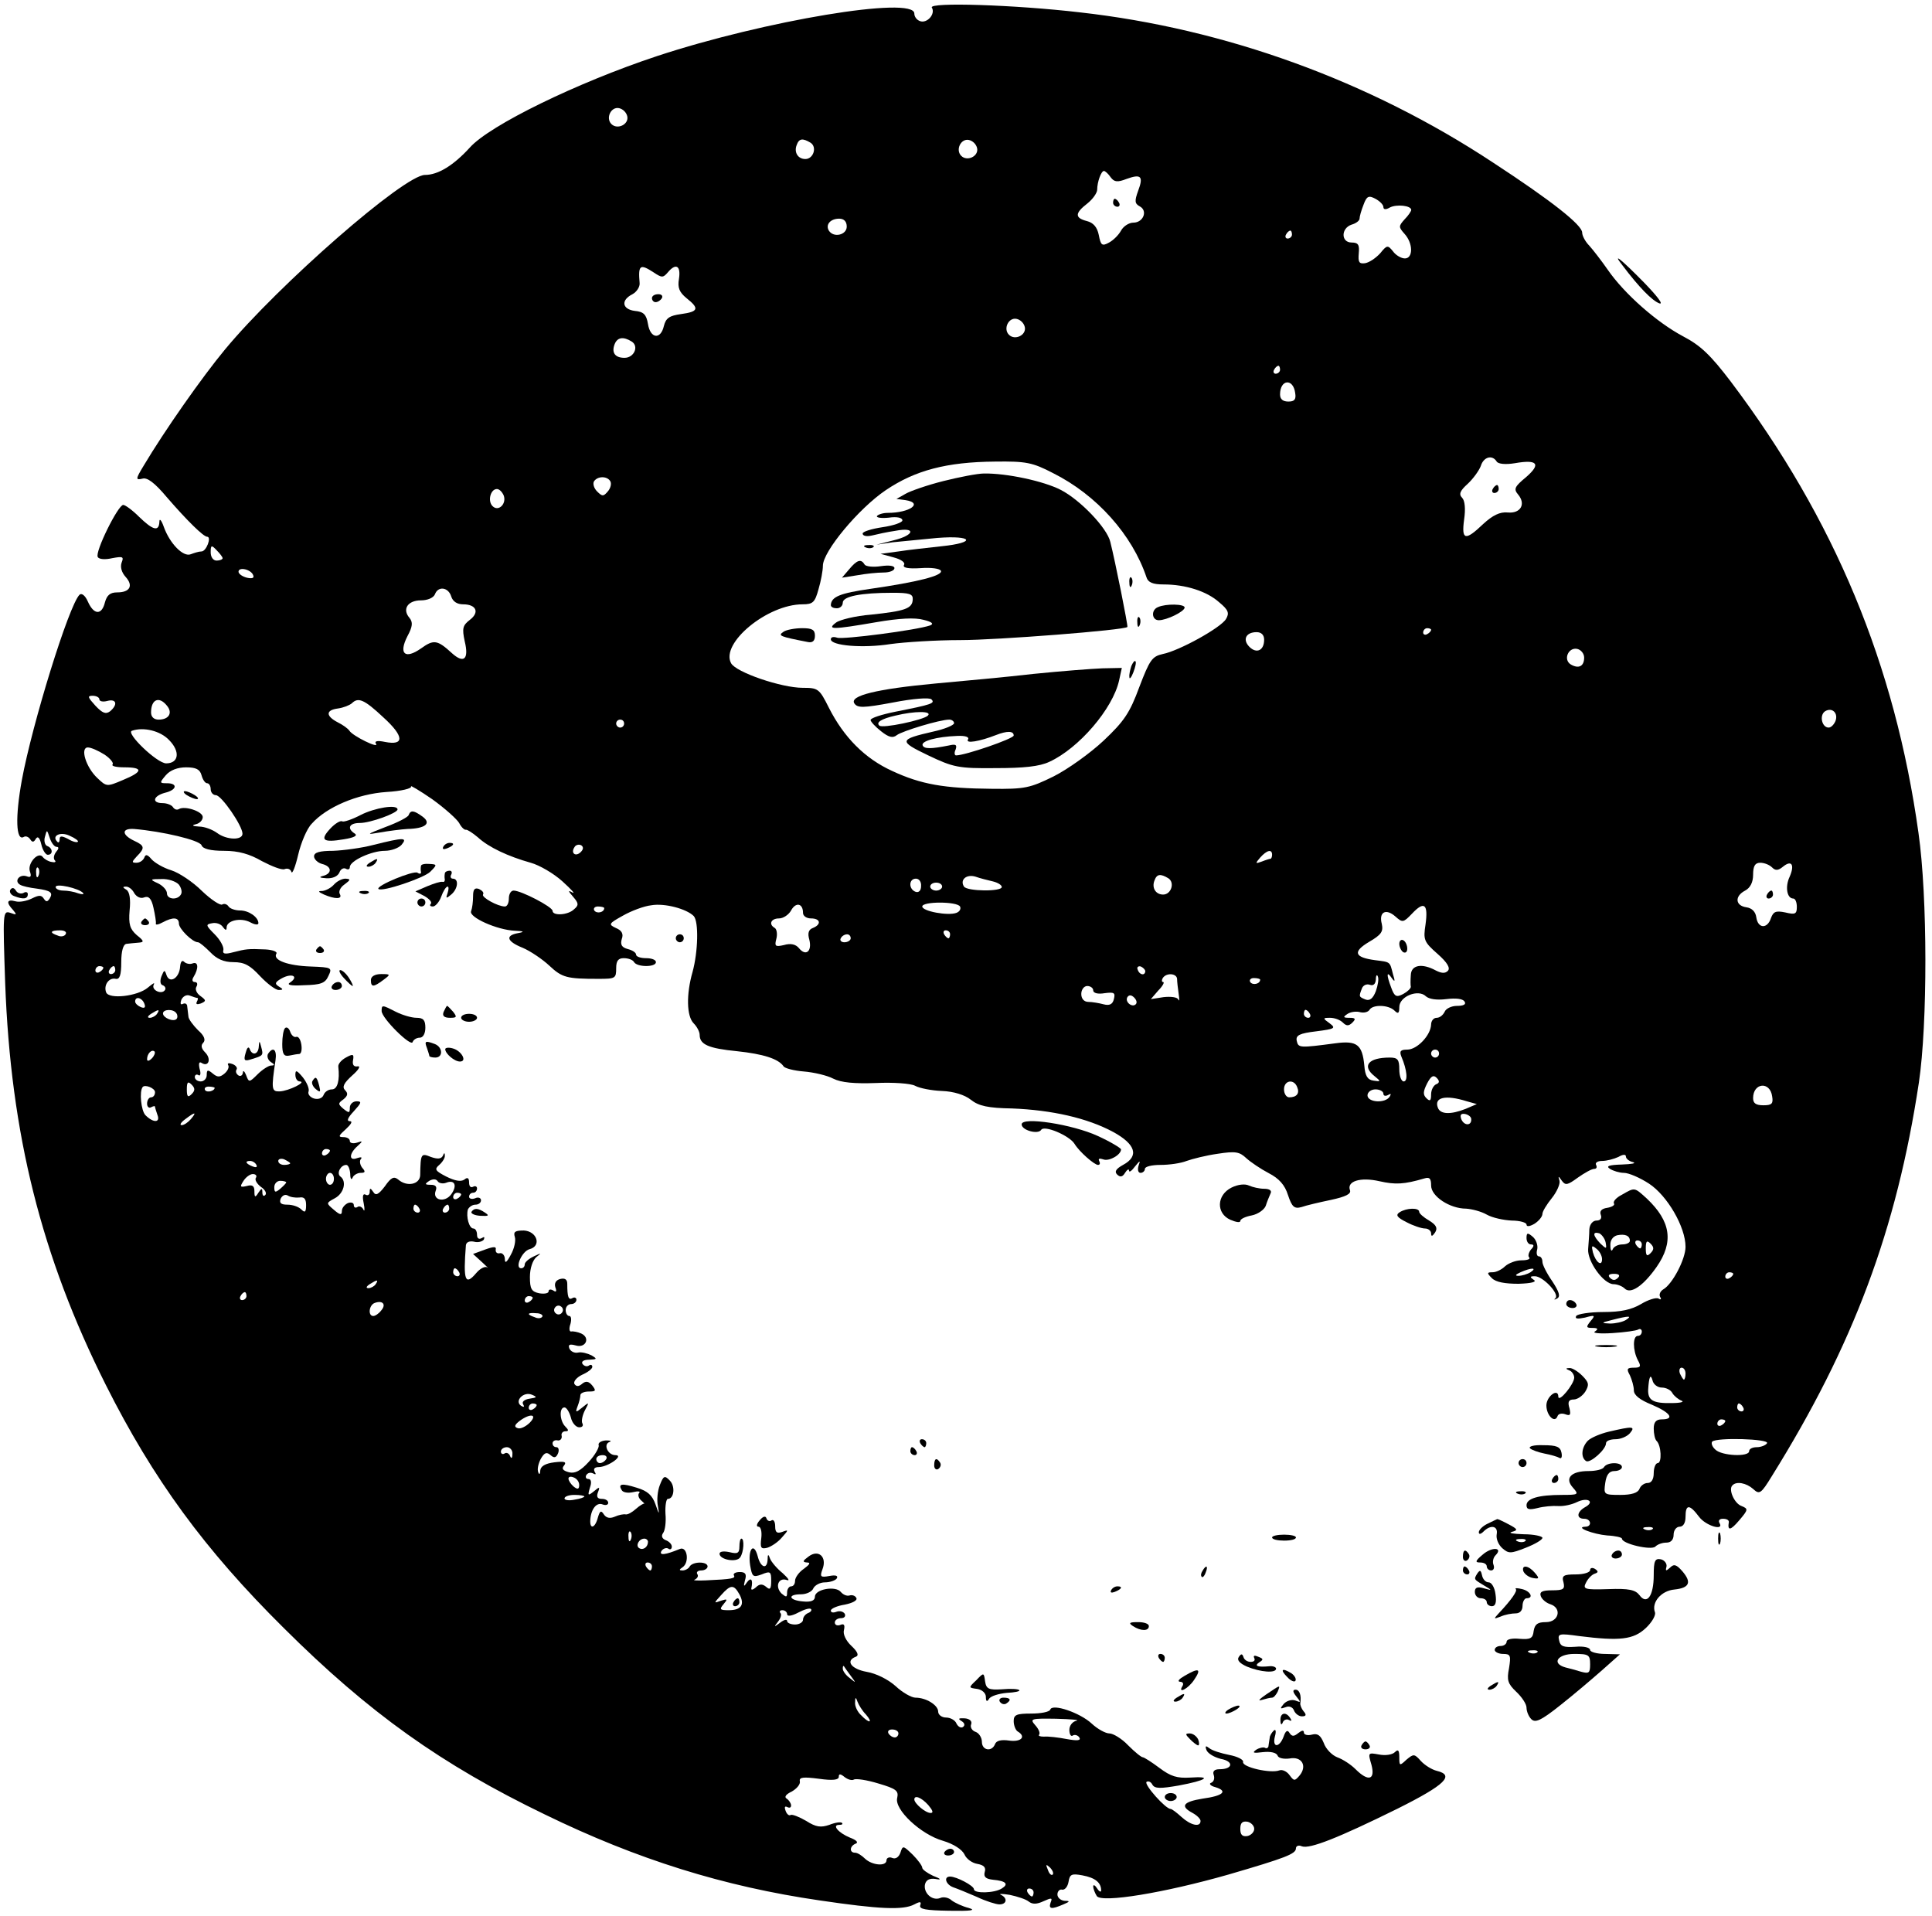 <?xml version="1.0" standalone="no"?>
<!DOCTYPE svg PUBLIC "-//W3C//DTD SVG 20010904//EN"
 "http://www.w3.org/TR/2001/REC-SVG-20010904/DTD/svg10.dtd">
<svg version="1.0" xmlns="http://www.w3.org/2000/svg"
 width="486pt" height="482pt" viewBox="0 0 486 482"
 preserveAspectRatio="xMidYMid meet">

<g transform="translate(0,482) scale(0.1,-0.1)"
fill="#000000" stroke="none">
<path d="M2344 4801 c10 -16 -12 -41 -30 -34 -8 3 -14 11 -14 19 0 45 -377
-18 -647 -107 -202 -67 -421 -174 -471 -230 -41 -45 -80 -69 -113 -69 -52 0
-367 -275 -503 -439 -58 -70 -152 -204 -205 -293 -20 -33 -20 -36 -3 -32 12 4
31 -10 62 -47 51 -59 92 -99 101 -99 12 0 -2 -37 -14 -37 -7 0 -19 -4 -27 -7
-19 -8 -53 27 -68 69 -6 17 -11 22 -11 13 -1 -26 -16 -22 -51 12 -17 17 -35
30 -40 30 -13 0 -72 -119 -64 -131 3 -6 19 -7 36 -3 27 5 30 4 24 -11 -4 -11
0 -25 10 -36 20 -22 11 -39 -21 -39 -18 0 -26 -7 -31 -25 -8 -33 -28 -32 -43
2 -7 16 -16 22 -21 17 -27 -27 -119 -325 -145 -466 -17 -93 -15 -155 5 -143 5
3 12 0 16 -6 5 -8 9 -8 14 1 5 8 10 3 14 -14 3 -14 11 -26 16 -26 14 0 13 17
-1 22 -6 2 -9 13 -6 23 5 19 5 19 12 -2 4 -13 12 -23 17 -23 7 0 6 -5 -1 -13
-6 -8 -7 -17 -3 -21 4 -4 0 -6 -8 -4 -8 1 -18 7 -22 12 -11 16 -39 -15 -33
-35 5 -14 2 -17 -8 -13 -18 6 -32 -12 -17 -21 6 -4 25 -8 42 -10 36 -5 42 -10
33 -25 -6 -9 -9 -9 -15 0 -6 9 -12 9 -30 0 -12 -6 -31 -10 -41 -7 -22 6 -24
-3 -6 -22 10 -12 9 -13 -7 -7 -19 6 -19 1 -13 -176 14 -381 91 -688 253 -1011
119 -237 249 -415 448 -612 214 -213 396 -343 657 -469 232 -113 450 -181 691
-216 149 -22 210 -25 238 -10 15 8 18 7 15 -2 -4 -10 14 -13 72 -14 55 -1 70
1 50 7 -16 4 -35 13 -43 19 -7 7 -21 10 -29 6 -21 -8 -43 14 -38 35 3 11 12
15 26 13 16 -3 15 0 -6 8 -15 7 -27 16 -27 20 0 5 -11 20 -24 33 -24 23 -25
24 -31 5 -4 -11 -12 -17 -21 -13 -7 3 -14 0 -14 -6 0 -16 -36 -13 -54 4 -8 8
-19 15 -25 15 -15 0 -14 17 2 23 7 3 1 9 -15 15 -29 12 -46 32 -27 32 7 0 10
2 7 5 -3 3 -17 1 -32 -5 -21 -7 -33 -6 -58 10 -17 10 -35 17 -39 15 -4 -3 -10
2 -13 11 -3 8 -2 12 4 9 6 -3 10 -2 10 4 0 5 -5 13 -11 17 -7 4 -2 11 13 18
12 7 22 18 20 26 -2 10 9 11 48 6 35 -5 50 -3 50 5 0 8 4 8 15 -1 8 -6 18 -9
23 -6 5 3 33 -1 62 -10 44 -13 51 -18 47 -36 -8 -29 59 -92 115 -108 27 -8 48
-22 54 -34 5 -12 20 -22 32 -24 17 -3 23 -9 19 -21 -3 -12 3 -17 21 -19 33 -3
40 -11 22 -22 -19 -12 -70 -13 -70 -2 0 9 -44 32 -60 32 -17 0 -11 -20 8 -27
9 -3 36 -14 59 -24 23 -11 49 -19 57 -19 19 0 21 16 4 24 -7 3 3 3 22 0 19 -4
41 -11 48 -17 9 -7 20 -7 37 1 20 9 23 9 18 -3 -6 -17 2 -18 32 -5 17 7 17 9
3 9 -10 1 -18 8 -18 16 0 8 6 14 12 12 7 -1 14 8 16 20 3 19 8 21 35 16 32 -6
47 -18 47 -38 0 -5 -5 -3 -10 5 -5 8 -10 11 -10 5 0 -5 4 -16 9 -24 12 -18
170 8 331 54 144 42 170 52 170 66 0 6 7 9 15 5 20 -7 91 21 241 95 120 60
144 84 98 95 -12 3 -30 14 -40 25 -16 18 -18 18 -36 3 -17 -16 -18 -16 -18 6
0 18 -3 21 -11 13 -7 -7 -25 -9 -40 -6 -28 5 -28 5 -19 -26 10 -38 -8 -43 -40
-11 -12 12 -32 25 -46 30 -13 5 -29 21 -34 36 -8 19 -15 25 -30 21 -11 -3 -20
0 -20 5 0 7 -5 6 -14 -1 -11 -9 -16 -9 -22 0 -5 9 -10 6 -15 -9 -11 -29 -29
-28 -22 0 4 14 2 20 -3 15 -5 -5 -10 -13 -10 -18 -1 -5 -2 -14 -3 -20 0 -5 -5
-8 -9 -5 -4 2 -14 0 -22 -5 -11 -8 -7 -9 17 -6 19 2 34 -1 37 -9 2 -6 15 -9
30 -7 31 6 45 -19 25 -43 -12 -14 -14 -14 -25 1 -7 10 -19 15 -26 12 -22 -8
-93 8 -91 21 2 6 -14 14 -35 18 -20 4 -43 11 -50 17 -9 7 -11 6 -7 -5 4 -9 20
-18 36 -22 33 -6 31 -26 -3 -26 -13 0 -18 -5 -15 -14 3 -8 1 -17 -6 -20 -7 -2
-2 -8 10 -11 33 -10 20 -22 -32 -29 -49 -8 -57 -19 -25 -36 11 -6 20 -15 20
-20 0 -17 -25 -11 -48 10 -12 11 -24 20 -27 20 -13 0 -67 61 -61 68 4 3 11 1
15 -7 6 -10 20 -10 66 -2 70 13 86 24 29 20 -33 -2 -49 3 -77 24 -20 15 -39
27 -42 27 -4 0 -20 13 -37 30 -16 17 -38 30 -47 30 -10 0 -30 11 -45 25 -29
27 -99 51 -104 35 -2 -6 -24 -10 -48 -10 -37 0 -44 -3 -44 -19 0 -11 5 -23 10
-26 22 -13 9 -27 -21 -23 -20 3 -33 0 -36 -9 -8 -20 -33 -16 -33 6 0 10 -7 22
-16 25 -9 3 -14 12 -11 19 3 8 -4 14 -16 15 -16 1 -18 -1 -8 -7 8 -5 9 -11 3
-15 -5 -3 -12 1 -16 9 -3 8 -15 15 -26 15 -11 0 -20 7 -20 15 0 16 -30 35 -57
35 -10 0 -33 13 -50 29 -19 17 -49 32 -73 36 -39 7 -54 28 -27 38 8 3 5 12
-11 27 -14 13 -22 30 -19 40 3 13 0 17 -9 13 -8 -3 -14 0 -14 6 0 6 7 11 16
11 8 0 12 5 9 11 -4 6 -13 8 -21 5 -8 -3 -14 -2 -14 3 0 5 16 12 35 15 20 4
33 11 29 17 -3 6 -11 8 -17 6 -7 -2 -16 2 -22 9 -13 16 -65 7 -65 -12 0 -10
-10 -14 -30 -12 -36 3 -40 18 -5 18 14 0 28 7 31 15 4 8 17 15 29 15 13 0 27
5 30 10 4 7 -3 9 -19 6 -22 -4 -24 -2 -17 17 12 31 -10 51 -35 32 -15 -11 -16
-14 -4 -15 10 0 7 -5 -8 -16 -12 -8 -22 -22 -22 -30 0 -8 -4 -14 -10 -14 -5 0
-10 -7 -10 -15 0 -13 -2 -13 -14 -3 -17 17 -8 41 13 34 9 -3 4 4 -10 17 -15
12 -29 29 -32 37 -4 12 -6 11 -6 -2 -1 -27 -18 -21 -25 8 -10 37 -25 17 -19
-23 5 -29 7 -31 29 -23 22 9 24 7 24 -16 0 -21 -3 -24 -13 -15 -10 8 -17 7
-26 -2 -7 -6 -12 -7 -11 -2 5 22 -1 29 -11 15 -8 -12 -9 -11 -5 5 5 16 1 21
-13 21 -11 0 -17 -4 -15 -8 5 -8 -3 -10 -71 -13 -22 -1 -34 0 -27 2 6 3 10 9
6 14 -3 5 2 9 10 9 9 0 16 5 16 10 0 13 -37 13 -45 0 -3 -6 -12 -10 -18 -10
-9 0 -9 2 0 8 18 12 12 54 -7 46 -36 -15 -53 -17 -46 -5 4 6 12 9 17 6 5 -4 9
-1 9 5 0 6 -7 13 -15 16 -10 4 -12 11 -7 18 5 6 8 28 6 49 -1 20 2 37 6 37 16
0 19 32 5 46 -13 14 -16 12 -25 -11 -6 -15 -8 -38 -5 -53 4 -23 3 -22 -6 4 -8
23 -20 34 -47 42 -38 12 -48 10 -38 -6 3 -6 16 -8 29 -5 12 3 19 2 15 -2 -4
-4 -2 -13 5 -19 7 -6 10 -10 8 -8 -2 1 -12 -5 -21 -13 -10 -9 -21 -15 -26 -14
-5 1 -17 -1 -28 -6 -12 -5 -21 -3 -27 6 -7 11 -10 9 -15 -8 -7 -27 -21 -31
-19 -5 2 27 16 44 31 38 8 -3 14 -1 14 4 0 6 -7 10 -16 10 -11 0 -14 5 -10 16
6 15 4 15 -10 3 -15 -12 -16 -11 -10 9 5 14 3 22 -4 22 -6 0 -8 5 -5 10 4 6
11 7 17 4 7 -4 8 -2 4 4 -4 8 0 12 11 12 24 1 64 30 41 30 -19 0 -31 27 -15
33 7 3 2 4 -9 4 -12 -1 -20 -6 -18 -12 2 -5 -9 -25 -25 -42 -21 -23 -35 -30
-50 -26 -15 4 -19 9 -12 17 7 9 1 11 -24 8 -24 -3 -35 -10 -36 -21 0 -9 -3
-11 -5 -4 -3 7 0 21 6 33 9 16 15 19 25 10 9 -8 14 -7 19 5 3 8 1 15 -4 15 -6
0 -10 4 -10 10 0 5 6 9 13 7 6 -1 11 4 10 11 -2 6 2 12 9 12 9 0 9 3 0 12 -14
14 -16 48 -2 48 5 0 12 -11 16 -25 3 -14 13 -25 21 -25 8 0 11 4 8 10 -3 5 0
20 6 32 12 22 11 22 -6 8 -17 -14 -18 -13 -12 3 4 10 7 23 7 28 0 5 10 9 21 9
18 0 19 2 9 15 -9 11 -16 12 -25 5 -9 -8 -15 -8 -20 -1 -3 6 5 16 19 23 14 6
26 15 26 20 0 5 -4 7 -9 3 -5 -3 -12 -1 -16 5 -3 6 4 10 17 10 20 1 21 2 6 11
-10 5 -25 9 -34 7 -9 -2 -19 3 -22 11 -3 9 1 11 16 7 25 -8 38 19 14 30 -9 4
-21 6 -25 5 -5 -1 -6 8 -2 19 3 11 2 20 -3 20 -5 0 -9 7 -9 15 0 8 6 15 14 15
7 0 13 5 13 11 0 5 -5 7 -10 4 -10 -6 -13 3 -13 36 0 11 -6 15 -18 12 -11 -3
-15 -11 -12 -21 4 -10 2 -13 -5 -8 -7 4 -12 3 -12 -2 0 -5 -10 -7 -23 -5 -20
4 -24 11 -24 41 0 22 7 42 16 50 14 11 13 11 -6 2 -13 -6 -23 -15 -23 -20 0
-6 -4 -10 -9 -10 -17 0 2 43 21 48 31 8 19 45 -14 47 -22 0 -27 -3 -23 -16 3
-9 -1 -29 -10 -45 -10 -19 -15 -23 -15 -11 0 9 -6 16 -12 15 -7 -2 -12 2 -11
9 2 8 -5 8 -27 0 l-30 -11 23 -21 c12 -11 18 -17 13 -13 -5 4 -18 -2 -28 -14
-28 -33 -33 -19 -26 70 1 8 9 11 20 9 10 -3 21 0 25 5 3 7 1 8 -5 4 -7 -4 -12
-1 -12 8 0 9 -4 16 -9 16 -11 0 -19 30 -14 48 3 6 11 12 19 12 8 0 14 5 14 11
0 6 -7 9 -15 5 -8 -3 -15 -1 -15 4 0 6 5 10 10 10 6 0 10 5 10 11 0 5 -5 7
-10 4 -6 -3 -10 1 -10 11 0 11 -4 14 -12 7 -9 -6 -24 -3 -46 8 -27 14 -30 18
-17 29 8 7 15 18 14 24 0 7 -2 7 -5 -1 -4 -8 -13 -9 -30 -3 -25 10 -26 9 -27
-46 -1 -23 -33 -30 -55 -11 -11 9 -18 6 -34 -17 -16 -21 -23 -24 -29 -14 -7
10 -9 11 -9 0 0 -7 -5 -10 -10 -7 -7 4 -9 -3 -5 -22 3 -15 2 -22 -1 -15 -3 6
-10 10 -15 6 -5 -3 -9 -1 -9 5 0 6 -7 8 -15 5 -8 -4 -15 -12 -15 -20 0 -11 -5
-10 -20 3 -20 17 -20 17 2 29 23 12 31 43 14 55 -10 8 1 29 15 29 5 0 9 -10
10 -22 0 -13 3 -17 6 -10 2 6 12 12 20 12 12 0 13 3 4 13 -6 8 -7 18 -3 22 4
5 -1 5 -10 2 -21 -8 -20 12 2 31 13 12 13 13 -2 8 -10 -3 -18 -1 -18 4 0 6 -7
10 -17 10 -13 0 -11 4 7 20 13 12 18 20 10 20 -9 0 -5 9 10 25 19 21 21 25 7
25 -9 0 -17 -7 -17 -16 0 -14 -2 -14 -16 -3 -14 12 -14 14 0 24 11 9 12 15 4
23 -8 8 -3 18 18 37 16 14 22 24 14 23 -10 -2 -14 4 -12 15 3 16 0 17 -18 7
-11 -6 -20 -16 -19 -23 4 -34 -2 -57 -16 -57 -9 0 -18 -6 -21 -14 -3 -8 -13
-12 -24 -9 -10 3 -16 11 -14 17 3 7 -4 23 -14 36 -15 18 -19 20 -19 7 0 -10 5
-17 11 -17 19 -1 -28 -24 -50 -25 -21 -1 -22 5 -11 78 4 27 -6 36 -19 16 -3
-6 0 -15 7 -20 10 -6 11 -9 1 -9 -6 0 -22 -10 -34 -22 -21 -21 -22 -21 -29 -2
-4 10 -8 13 -8 6 -1 -7 -6 -10 -11 -7 -6 4 -8 10 -5 15 3 4 -2 11 -11 14 -8 3
-13 2 -10 -3 3 -5 -1 -14 -9 -21 -12 -10 -18 -10 -30 0 -12 10 -15 10 -15 -4
0 -9 -7 -16 -15 -16 -8 0 -15 5 -15 11 0 5 4 8 9 5 5 -4 7 4 3 16 -3 14 -1 19
6 14 17 -10 24 11 8 27 -10 10 -11 18 -5 24 7 7 3 18 -13 32 -12 12 -24 28
-24 34 -1 7 -2 18 -3 25 0 7 -5 10 -11 7 -6 -3 -7 1 -4 10 4 9 13 14 21 11 8
-3 17 -6 19 -6 3 0 2 -4 -1 -10 -3 -6 1 -7 10 -4 14 6 14 8 -1 19 -9 6 -14 17
-10 23 4 7 2 12 -4 12 -6 0 -8 5 -3 13 13 21 12 39 -2 34 -7 -3 -17 -1 -22 4
-5 5 -9 0 -10 -13 -2 -28 -26 -43 -34 -21 -5 15 -6 14 -13 -3 -4 -11 -3 -20 3
-22 6 -2 9 -8 6 -12 -8 -13 -36 0 -28 14 3 6 -3 2 -15 -8 -26 -22 -98 -30
-105 -12 -7 18 7 38 24 34 10 -2 14 9 14 42 0 28 5 45 13 46 6 1 20 2 30 3 15
1 15 4 -4 19 -17 15 -21 27 -18 62 3 28 0 47 -8 52 -10 6 -10 8 -1 8 7 0 16
-7 21 -17 6 -9 16 -14 25 -10 11 4 18 -3 23 -26 4 -18 7 -36 6 -40 -1 -4 6 -3
17 3 26 14 41 13 41 -3 0 -13 34 -47 48 -47 4 0 18 -12 31 -25 16 -17 34 -25
58 -25 28 0 42 -8 67 -35 18 -19 39 -35 47 -35 12 0 12 2 0 9 -11 7 -9 11 9
21 25 13 42 4 20 -11 -10 -6 0 -9 35 -7 42 1 53 5 61 23 10 21 9 22 -44 24
-58 2 -96 16 -87 32 4 5 -9 10 -27 11 -45 2 -49 1 -81 -7 -22 -6 -28 -4 -25 6
1 8 -8 25 -22 39 -23 23 -23 25 -6 28 10 2 22 -2 27 -10 6 -8 9 -9 9 -1 0 18
36 26 60 13 11 -6 20 -7 20 -2 0 15 -24 32 -46 32 -13 0 -26 5 -29 10 -4 6
-11 8 -16 5 -5 -3 -28 12 -51 34 -23 23 -58 46 -77 52 -20 6 -42 19 -50 28
-10 12 -15 13 -18 4 -3 -7 -11 -13 -20 -13 -12 0 -12 2 1 16 21 21 20 27 -6
39 -32 15 -33 32 -1 30 71 -6 165 -28 170 -41 3 -9 22 -14 57 -14 36 0 64 -8
95 -26 25 -13 50 -23 57 -20 7 3 15 0 17 -7 2 -7 10 13 17 43 7 30 22 66 34
78 37 42 115 75 188 80 37 2 65 9 62 14 -3 4 21 -10 53 -32 32 -23 62 -50 68
-60 5 -10 13 -18 17 -17 3 1 17 -8 30 -19 27 -25 76 -48 133 -64 22 -6 58 -27
80 -47 22 -20 33 -32 25 -28 -12 7 -11 4 2 -11 14 -16 14 -21 2 -31 -15 -15
-54 -17 -54 -4 0 10 -79 51 -98 51 -7 0 -12 -9 -12 -20 0 -11 -4 -20 -10 -20
-18 0 -59 23 -55 30 3 5 -2 10 -10 14 -11 4 -15 -1 -15 -18 0 -14 -2 -30 -5
-38 -6 -15 65 -47 110 -49 24 -1 25 -3 8 -6 -33 -6 -28 -21 12 -37 19 -8 50
-29 67 -45 32 -30 44 -33 123 -33 43 0 45 1 45 27 0 18 5 25 19 25 11 0 23 -4
26 -10 8 -13 55 -13 55 0 0 6 -11 10 -25 10 -14 0 -25 4 -25 9 0 5 -9 11 -21
14 -15 4 -19 11 -15 25 5 13 0 22 -15 28 -19 9 -18 11 18 31 21 12 53 24 71
26 34 6 89 -9 107 -27 13 -14 11 -90 -3 -141 -16 -56 -15 -111 3 -129 8 -8 15
-21 15 -29 0 -24 22 -34 94 -41 66 -7 104 -19 117 -38 3 -5 26 -11 51 -13 25
-2 59 -10 74 -18 20 -10 53 -13 108 -11 43 2 87 -1 98 -7 11 -6 41 -12 67 -13
30 -1 58 -10 73 -22 20 -16 44 -21 104 -22 100 -4 189 -24 254 -59 57 -31 66
-61 25 -83 -18 -10 -22 -17 -15 -24 8 -8 14 -6 20 4 5 8 10 11 10 6 0 -6 7 -1
15 10 13 16 14 16 9 2 -3 -10 -1 -18 5 -18 6 0 11 5 11 10 0 6 18 10 39 10 22
0 51 4 66 10 14 5 49 14 78 18 45 7 55 5 72 -11 11 -10 36 -27 57 -38 25 -13
40 -29 48 -55 10 -30 16 -35 34 -30 11 4 45 12 74 18 37 8 51 15 48 24 -9 23
26 34 74 23 40 -9 62 -8 113 7 13 4 17 0 17 -18 0 -27 47 -58 88 -58 15 -1 38
-7 52 -15 14 -8 42 -14 63 -15 20 0 37 -5 37 -10 0 -6 8 -5 20 2 11 7 20 18
20 25 0 6 11 24 24 40 12 15 21 35 19 43 -4 13 -3 13 6 0 9 -12 14 -11 40 8
17 12 35 22 41 22 6 0 8 4 5 10 -3 5 3 10 15 10 12 0 30 5 41 10 12 7 19 7 19
1 0 -5 8 -12 18 -14 9 -3 -3 -5 -28 -6 -33 -1 -41 -4 -30 -11 8 -5 24 -10 35
-10 12 0 40 -12 63 -27 46 -30 92 -109 92 -159 0 -31 -33 -94 -56 -107 -8 -5
-11 -13 -8 -19 4 -6 2 -8 -4 -4 -6 3 -26 -3 -44 -14 -24 -14 -50 -20 -95 -20
-34 0 -65 -5 -68 -10 -4 -7 3 -8 22 -4 25 7 27 6 14 -9 -12 -15 -11 -17 5 -17
14 0 15 -3 6 -9 -7 -4 12 -6 44 -4 31 2 60 6 65 9 5 3 9 0 9 -5 0 -6 -4 -11
-10 -11 -13 0 -13 -36 0 -61 9 -16 7 -19 -10 -19 -17 0 -19 -3 -10 -19 5 -11
10 -28 10 -38 0 -12 15 -24 45 -36 47 -20 59 -37 25 -37 -14 0 -20 -7 -20 -23
0 -13 3 -27 7 -31 12 -11 14 -56 3 -56 -5 0 -10 -11 -10 -25 0 -16 -6 -25 -15
-25 -9 0 -18 -7 -21 -15 -4 -10 -20 -15 -48 -15 -42 0 -42 1 -38 30 3 21 10
30 23 30 11 0 19 5 19 10 0 13 -37 13 -45 0 -3 -6 -21 -10 -39 -10 -44 0 -61
-18 -39 -42 15 -17 14 -18 -28 -18 -59 0 -89 -9 -89 -26 0 -11 7 -12 28 -7 15
4 38 6 52 5 14 -1 35 4 47 10 27 13 46 1 20 -13 -21 -12 -22 -29 -2 -29 18 0
20 -20 3 -20 -28 -1 20 -19 55 -22 21 -1 37 -5 37 -8 0 -13 74 -30 84 -20 6 6
18 10 28 10 11 0 18 7 18 20 0 11 7 20 15 20 9 0 15 9 15 25 0 32 10 32 34 0
17 -23 65 -37 51 -15 -3 6 1 10 9 10 9 0 15 -3 15 -8 -4 -23 4 -22 26 4 23 27
23 29 6 36 -18 6 -34 42 -23 52 10 11 35 6 52 -9 16 -15 20 -12 47 32 205 329
314 620 370 990 22 148 22 467 -1 628 -59 423 -211 789 -472 1135 -51 67 -76
91 -120 114 -66 35 -148 107 -190 168 -16 23 -37 50 -46 60 -10 10 -18 25 -18
33 0 19 -77 80 -224 176 -312 206 -674 337 -1040 378 -163 19 -380 26 -372 12z
m-766 -274 c4 -20 -25 -34 -40 -19 -15 15 -1 44 19 40 10 -2 19 -11 21 -21z
m461 -66 c17 -11 7 -41 -13 -41 -19 0 -29 17 -22 35 6 17 15 18 35 6z m419
-14 c4 -20 -25 -34 -40 -19 -15 15 -1 44 19 40 10 -2 19 -11 21 -21z m336 -73
c9 -12 17 -13 40 -4 36 13 43 7 29 -30 -9 -25 -9 -32 4 -39 21 -11 9 -41 -16
-41 -11 0 -25 -9 -31 -20 -6 -11 -19 -24 -30 -30 -18 -10 -21 -7 -26 19 -4 20
-14 31 -30 35 -31 8 -30 20 1 44 14 11 25 27 25 35 0 19 10 47 17 47 3 0 11
-7 17 -16z m686 -75 c0 -6 6 -7 16 -1 17 9 54 5 54 -6 0 -3 -7 -14 -17 -24
-15 -17 -15 -19 0 -36 22 -24 22 -62 1 -62 -9 0 -23 8 -30 18 -13 16 -15 16
-32 -5 -11 -12 -27 -23 -38 -25 -15 -2 -18 2 -16 25 2 21 -1 27 -18 27 -27 0
-27 36 0 45 11 3 20 10 20 15 0 5 4 20 10 35 8 22 13 24 30 15 11 -6 20 -15
20 -21z m-1350 -49 c0 -21 -33 -29 -45 -10 -9 15 4 30 26 30 12 0 19 -7 19
-20z m1120 -20 c0 -5 -5 -10 -11 -10 -5 0 -7 5 -4 10 3 6 8 10 11 10 2 0 4 -4
4 -10z m-1606 -95 c21 -14 24 -14 36 0 20 24 33 17 28 -16 -4 -23 1 -34 19
-49 33 -26 30 -34 -14 -40 -29 -4 -38 -10 -43 -30 -8 -35 -34 -32 -40 5 -4 24
-11 31 -33 33 -32 4 -36 27 -6 42 11 6 19 19 18 28 -4 46 1 49 35 27z m934
-138 c4 -20 -25 -34 -40 -19 -15 15 -1 44 19 40 10 -2 19 -11 21 -21z m-989
-36 c19 -12 6 -41 -18 -41 -24 0 -33 13 -25 34 7 18 22 20 43 7z m1631 -71 c0
-5 -5 -10 -11 -10 -5 0 -7 5 -4 10 3 6 8 10 11 10 2 0 4 -4 4 -10z m38 -58 c3
-17 -2 -22 -17 -22 -14 0 -21 6 -21 18 0 38 33 41 38 4z m507 -173 c4 -6 22
-8 46 -4 57 10 66 -2 28 -35 -29 -24 -32 -30 -20 -44 20 -24 6 -48 -26 -45
-20 2 -38 -7 -62 -29 -45 -43 -55 -41 -48 11 4 27 2 48 -5 55 -9 9 -5 18 14
35 14 13 29 34 33 45 7 23 29 29 40 11z m-1116 -29 c110 -55 199 -155 235
-262 4 -13 16 -18 43 -18 55 0 109 -17 140 -45 23 -19 26 -27 17 -42 -13 -22
-118 -80 -159 -88 -27 -6 -33 -15 -59 -83 -24 -65 -38 -86 -90 -135 -33 -31
-90 -72 -126 -90 -59 -29 -72 -32 -155 -31 -120 1 -178 11 -251 45 -68 31
-121 84 -159 159 -24 48 -27 50 -66 50 -53 0 -168 39 -180 62 -27 50 91 148
180 148 26 0 31 5 40 38 6 20 11 47 11 59 0 36 90 144 158 190 74 50 153 71
275 72 78 1 94 -2 146 -29z m-1114 -20 c4 -6 1 -18 -6 -26 -11 -13 -14 -13
-27 0 -8 8 -11 19 -8 25 9 14 33 14 41 1z m-268 -36 c8 -21 -13 -42 -28 -27
-13 13 -5 43 11 43 6 0 13 -7 17 -16z m-707 -158 c0 -3 -7 -6 -15 -6 -9 0 -15
9 -15 21 0 18 2 19 15 5 8 -8 15 -17 15 -20z m77 -43 c3 -7 -3 -9 -16 -6 -12
3 -21 10 -21 15 0 13 32 6 37 -9z m498 -53 c4 -13 15 -20 30 -20 33 0 42 -20
17 -39 -18 -14 -20 -21 -13 -54 11 -45 -2 -57 -32 -30 -37 34 -46 35 -78 12
-40 -28 -57 -14 -34 31 13 24 14 35 5 46 -19 22 -4 44 29 44 16 0 31 6 35 15
8 22 34 18 41 -5z m2465 -84 c0 -3 -4 -8 -10 -11 -5 -3 -10 -1 -10 4 0 6 5 11
10 11 6 0 10 -2 10 -4z m-420 -25 c0 -27 -19 -36 -37 -18 -18 18 -9 37 18 37
12 0 19 -7 19 -19z m805 -45 c0 -22 -14 -29 -34 -17 -19 12 -6 43 16 39 10 -2
18 -12 18 -22z m-3735 -105 c0 -5 9 -7 20 -4 23 6 27 -9 7 -26 -11 -8 -19 -5
-37 14 -19 21 -21 25 -7 25 9 0 17 -4 17 -9z m170 -16 c15 -18 5 -35 -21 -35
-12 0 -19 7 -19 18 0 33 20 42 40 17z m544 -29 c53 -48 54 -72 4 -62 -19 4
-27 2 -22 -5 8 -13 -59 20 -67 33 -4 6 -17 15 -29 21 -31 16 -31 31 0 35 14 2
29 8 35 13 16 16 31 10 79 -35z m3653 -10 c-4 -9 -11 -16 -17 -16 -17 0 -24
31 -9 41 18 11 34 -5 26 -25z m-3047 -6 c0 -5 -4 -10 -10 -10 -5 0 -10 5 -10
10 0 6 5 10 10 10 6 0 10 -4 10 -10z m-1145 -41 c29 -29 25 -59 -7 -59 -23 0
-103 77 -86 82 29 10 71 0 93 -23z m-162 -37 c15 -10 24 -22 20 -25 -3 -4 10
-7 30 -7 48 0 47 -11 -4 -32 -40 -17 -41 -17 -64 5 -29 27 -44 77 -24 77 8 0
26 -8 42 -18z m244 -52 c3 -11 9 -20 14 -20 5 0 9 -7 9 -15 0 -8 6 -15 13 -15
14 0 67 -77 67 -97 0 -17 -40 -16 -64 2 -11 8 -31 16 -45 16 -17 1 -20 3 -8 6
9 2 17 10 17 18 0 14 -45 29 -60 20 -5 -3 -11 -1 -15 5 -3 5 -15 10 -26 10
-28 0 -24 18 6 26 30 7 33 24 5 24 -19 0 -19 1 -3 20 11 13 30 20 51 20 25 0
35 -5 39 -20z m-311 -167 c-2 -3 -14 0 -25 7 -16 8 -21 8 -21 -1 0 -7 -3 -10
-6 -6 -15 15 8 26 31 15 14 -6 23 -13 21 -15z m1265 -26 c-13 -13 -26 -3 -16
12 3 6 11 8 17 5 6 -4 6 -10 -1 -17z m1739 -7 c0 -5 -2 -10 -4 -10 -2 0 -12
-3 -22 -7 -16 -6 -17 -5 -4 10 17 19 30 22 30 7z m1258 -32 c8 -8 15 -8 27 2
22 18 30 5 17 -25 -12 -25 -7 -55 9 -55 5 0 9 -9 9 -21 0 -18 -4 -20 -29 -14
-24 5 -30 2 -36 -14 -9 -28 -33 -27 -37 2 -2 14 -11 23 -25 25 -28 4 -30 28
-3 42 13 7 20 21 20 40 0 22 5 30 18 30 10 0 23 -5 30 -12z m-4361 -20 c-3 -8
-6 -5 -6 6 -1 11 2 17 5 13 3 -3 4 -12 1 -19z m2401 -15 c12 -3 22 -9 22 -14
0 -12 -87 -11 -95 1 -11 17 6 32 29 25 11 -4 31 -9 44 -12z m441 8 c17 -11 7
-41 -13 -41 -19 0 -29 17 -22 35 6 17 15 18 35 6z m-2489 -16 c6 -8 9 -19 5
-25 -9 -15 -35 -12 -35 3 0 8 -10 19 -22 25 -22 10 -21 11 8 11 17 1 37 -6 44
-14z m1867 -4 c0 -11 -6 -17 -14 -14 -18 7 -17 33 1 33 8 0 14 -8 13 -19z
m-2108 -17 c3 -4 -2 -4 -12 -1 -10 4 -27 7 -38 7 -10 0 -19 4 -19 9 0 10 58
-3 69 -15z m2161 16 c0 -5 -7 -10 -15 -10 -8 0 -15 5 -15 10 0 6 7 10 15 10 8
0 15 -4 15 -10z m-350 -66 c0 -8 9 -14 20 -14 24 0 27 -15 5 -24 -11 -4 -14
-13 -9 -30 7 -29 -9 -42 -26 -21 -8 10 -21 13 -38 8 -22 -5 -24 -3 -19 16 3
11 1 24 -4 27 -16 9 -10 24 11 24 10 0 24 9 30 20 12 22 30 18 30 -6z m395 16
c3 -6 -1 -13 -9 -16 -21 -8 -86 4 -86 16 0 13 87 13 95 0z m1171 -45 c-6 -39
-4 -44 30 -74 25 -22 33 -36 26 -43 -7 -7 -16 -6 -30 1 -35 19 -62 14 -63 -11
-1 -13 -1 -26 0 -30 0 -4 -8 -12 -19 -18 -17 -9 -22 -7 -30 15 -13 34 -12 44
1 25 8 -11 9 -9 3 10 -8 32 -6 30 -45 35 -52 7 -57 21 -15 46 31 18 36 26 32
45 -8 30 10 40 34 19 18 -16 20 -16 42 7 31 33 41 24 34 -27z m-2066 41 c0
-11 -19 -15 -25 -6 -3 5 1 10 9 10 9 0 16 -2 16 -4z m-1355 -66 c-3 -5 -12 -7
-20 -3 -21 7 -19 13 6 13 11 0 18 -4 14 -10z m2225 0 c0 -5 -2 -10 -4 -10 -3
0 -8 5 -11 10 -3 6 -1 10 4 10 6 0 11 -4 11 -10z m-250 -10 c0 -5 -7 -10 -16
-10 -8 0 -12 5 -9 10 3 6 10 10 16 10 5 0 9 -4 9 -10z m-1880 -74 c0 -3 -4 -8
-10 -11 -5 -3 -10 -1 -10 4 0 6 5 11 10 11 6 0 10 -2 10 -4z m30 -6 c0 -5 -5
-10 -11 -10 -5 0 -7 5 -4 10 3 6 8 10 11 10 2 0 4 -4 4 -10z m2591 -3 c-1 -12
-15 -9 -19 4 -3 6 1 10 8 8 6 -3 11 -8 11 -12z m80 -19 c0 -7 2 -24 4 -38 2
-14 2 -20 -1 -14 -2 6 -19 8 -37 6 l-32 -5 19 22 c11 11 16 21 12 21 -4 0 -4
5 -1 10 9 14 35 12 36 -2z m500 -31 c-7 -18 -15 -25 -26 -21 -17 7 -17 7 -9
28 3 8 12 12 20 9 9 -3 14 2 15 13 0 11 3 14 5 8 3 -6 0 -23 -5 -37z m-291 29
c0 -11 -19 -15 -25 -6 -3 5 1 10 9 10 9 0 16 -2 16 -4z m-420 -27 c0 -7 12
-10 29 -7 24 3 27 1 23 -15 -3 -13 -11 -17 -26 -13 -11 3 -29 6 -38 6 -11 0
-18 8 -18 20 0 11 7 20 15 20 8 0 15 -5 15 -11z m888 -22 c24 3 42 1 46 -6 5
-7 -2 -11 -19 -11 -14 0 -28 -7 -31 -15 -4 -8 -12 -15 -20 -15 -8 0 -14 -8
-14 -17 -1 -27 -35 -63 -60 -63 -17 0 -20 -4 -15 -17 15 -35 17 -63 6 -63 -6
0 -11 14 -11 30 0 25 -4 30 -24 30 -54 0 -71 -21 -38 -47 16 -13 16 -14 -3
-11 -15 2 -21 12 -23 38 -5 53 -19 63 -72 56 -91 -12 -94 -12 -98 6 -3 14 7
19 49 24 47 6 50 8 34 20 -18 13 -18 14 1 14 11 0 25 -5 32 -12 9 -9 15 -9 24
0 9 9 8 12 -7 12 -17 0 -17 2 -5 10 8 5 22 7 32 4 9 -2 19 0 23 6 8 14 48 13
63 -2 9 -9 12 -7 12 9 0 27 48 46 67 27 8 -7 27 -10 51 -7z m-781 -13 c-9 -9
-28 6 -21 18 4 6 10 6 17 -1 6 -6 8 -13 4 -17z m-2494 2 c4 -10 1 -13 -9 -9
-7 3 -14 9 -14 14 0 14 17 10 23 -5z m32 -26 c-3 -5 -12 -10 -18 -10 -7 0 -6
4 3 10 19 12 23 12 15 0z m49 1 c3 -4 3 -11 0 -14 -8 -8 -34 3 -34 14 0 11 27
12 34 0z m2851 -1 c3 -5 1 -10 -4 -10 -6 0 -11 5 -11 10 0 6 2 10 4 10 3 0 8
-4 11 -10z m-2913 -112 c-7 -7 -12 -8 -12 -2 0 14 12 26 19 19 2 -3 -1 -11 -7
-17z m3238 12 c0 -5 -4 -10 -10 -10 -5 0 -10 5 -10 10 0 6 5 10 10 10 6 0 10
-4 10 -10z m-7 -77 c-7 -3 -13 -14 -13 -26 0 -16 -3 -18 -12 -9 -9 9 -8 17 2
37 10 19 16 22 24 14 8 -8 7 -13 -1 -16z m-3131 -25 c-9 -9 -12 -7 -12 12 0
19 3 21 12 12 9 -9 9 -15 0 -24z m2781 18 c7 -16 -1 -26 -20 -26 -7 0 -13 9
-13 20 0 23 25 27 33 6z m-2873 -13 c0 -7 -4 -13 -10 -13 -5 0 -10 -7 -10 -16
0 -8 5 -12 10 -9 6 3 10 4 10 1 0 -2 3 -11 6 -20 8 -20 -10 -21 -30 -1 -11 11
-16 60 -7 71 6 7 31 -3 31 -13z m150 11 c0 -8 -19 -13 -24 -6 -3 5 1 9 9 9 8
0 15 -2 15 -3z m3918 -22 c3 -18 -1 -22 -22 -22 -19 0 -26 5 -26 18 0 39 43
43 48 4z m-978 7 c0 -5 5 -7 12 -3 7 4 8 3 4 -4 -11 -18 -56 -15 -56 3 0 8 9
15 20 15 11 0 20 -5 20 -11z m210 -19 l25 -7 -28 -12 c-38 -15 -64 -14 -70 3
-10 26 19 33 73 16z m-3210 -45 c-7 -8 -17 -15 -23 -15 -6 0 -2 7 9 15 25 19
30 19 14 0z m3221 0 c1 -17 -18 -17 -25 0 -4 11 -1 15 10 13 8 -2 15 -7 15
-13z m-2871 -79 c0 -3 -4 -8 -10 -11 -5 -3 -10 -1 -10 4 0 6 5 11 10 11 6 0
10 -2 10 -4z m-100 -32 c0 -2 -7 -4 -15 -4 -8 0 -15 4 -15 10 0 5 7 7 15 4 8
-4 15 -8 15 -10z m-85 -4 c3 -6 -1 -7 -9 -4 -18 7 -21 14 -7 14 6 0 13 -4 16
-10z m-1 -32 c-4 -5 2 -15 12 -23 11 -7 16 -17 11 -21 -4 -4 -7 -1 -7 7 0 11
-2 11 -10 -1 -8 -13 -10 -12 -10 4 0 13 -5 17 -19 13 -17 -4 -18 -2 -9 12 6
10 17 18 24 18 7 0 11 -4 8 -9z m196 -3 c0 -8 -4 -15 -10 -15 -5 0 -10 7 -10
15 0 8 5 15 10 15 6 0 10 -7 10 -15z m282 -10 c22 9 29 -7 13 -29 -16 -22 -48
-15 -39 9 4 10 0 15 -12 15 -16 0 -16 2 -4 10 9 5 17 5 21 -1 3 -5 13 -7 21
-4z m-402 1 c0 -2 -7 -9 -15 -16 -12 -10 -15 -10 -15 4 0 9 7 16 15 16 8 0 15
-2 15 -4z m33 -38 c12 2 17 -3 17 -19 0 -18 -3 -20 -12 -11 -7 7 -22 12 -35
12 -16 0 -21 4 -17 15 4 8 11 12 18 8 6 -4 19 -6 29 -5z m407 8 c0 -3 -4 -8
-10 -11 -5 -3 -10 -1 -10 4 0 6 5 11 10 11 6 0 10 -2 10 -4z m-105 -36 c3 -5
1 -10 -4 -10 -6 0 -11 5 -11 10 0 6 2 10 4 10 3 0 8 -4 11 -10z m75 0 c0 -5
-5 -10 -11 -10 -5 0 -7 5 -4 10 3 6 8 10 11 10 2 0 4 -4 4 -10z m25 -160 c3
-5 1 -10 -4 -10 -6 0 -11 5 -11 10 0 6 2 10 4 10 3 0 8 -4 11 -10z m3205 -4
c0 -3 -4 -8 -10 -11 -5 -3 -10 -1 -10 4 0 6 5 11 10 11 6 0 10 -2 10 -4z
m-3415 -26 c-3 -5 -12 -10 -18 -10 -7 0 -6 4 3 10 19 12 23 12 15 0z m-325
-30 c0 -5 -5 -10 -11 -10 -5 0 -7 5 -4 10 3 6 8 10 11 10 2 0 4 -4 4 -10z
m720 -4 c0 -3 -4 -8 -10 -11 -5 -3 -10 -1 -10 4 0 6 5 11 10 11 6 0 10 -2 10
-4z m-381 -32 c-6 -8 -15 -14 -20 -14 -14 0 -11 28 4 33 20 7 29 -4 16 -19z
m455 -5 c-3 -5 -10 -7 -15 -3 -5 3 -7 10 -3 15 3 5 10 7 15 3 5 -3 7 -10 3
-15z m-50 -11 c-3 -4 -11 -5 -19 -1 -21 7 -19 12 4 10 11 0 18 -5 15 -9z
m2726 -8 c-8 -5 -26 -9 -40 -9 -23 1 -23 2 5 9 43 11 52 11 35 0z m150 -135
c0 -8 -2 -15 -4 -15 -2 0 -6 7 -10 15 -3 8 -1 15 4 15 6 0 10 -7 10 -15z m-60
-35 c11 0 23 -6 27 -14 4 -7 15 -16 23 -19 8 -3 -3 -6 -25 -6 -47 -1 -60 7
-59 34 2 32 6 41 11 23 2 -10 13 -18 23 -18z m-2848 -28 c-13 -2 -20 -8 -16
-14 4 -7 2 -8 -5 -4 -18 12 6 37 27 28 14 -6 13 -7 -6 -10z m18 -16 c0 -3 -4
-8 -10 -11 -5 -3 -10 -1 -10 4 0 6 5 11 10 11 6 0 10 -2 10 -4z m3035 -6 c3
-5 1 -10 -4 -10 -6 0 -11 5 -11 10 0 6 2 10 4 10 3 0 8 -4 11 -10z m-3052 -38
c-10 -10 -24 -17 -31 -14 -9 3 -8 8 5 18 27 20 46 17 26 -4z m3007 4 c0 -3 -4
-8 -10 -11 -5 -3 -10 -1 -10 4 0 6 5 11 10 11 6 0 10 -2 10 -4z m105 -56 c-3
-5 -15 -10 -26 -10 -10 0 -19 -4 -19 -10 0 -15 -69 -12 -85 4 -8 7 -11 16 -8
20 11 11 145 7 138 -4z m-3156 -27 c0 -11 -3 -13 -6 -5 -2 6 -9 10 -14 6 -5
-3 -9 0 -9 5 0 6 7 11 15 11 8 0 15 -8 14 -17z m236 -13 c-3 -5 -10 -10 -16
-10 -5 0 -9 5 -9 10 0 6 7 10 16 10 8 0 12 -4 9 -10z m-68 -65 c0 -11 -4 -12
-14 -4 -7 6 -13 15 -13 20 0 5 6 6 13 3 8 -3 14 -11 14 -19z m13 -29 c0 -2
-11 -6 -25 -8 -14 -3 -25 -1 -25 3 0 5 11 9 25 9 14 0 25 -2 25 -4z m2687 -82
c-3 -3 -12 -4 -19 -1 -8 3 -5 6 6 6 11 1 17 -2 13 -5z m-2570 -26 c-3 -8 -6
-5 -6 6 -1 11 2 17 5 13 3 -3 4 -12 1 -19z m43 -6 c0 -13 -12 -22 -22 -16 -10
6 -1 24 13 24 5 0 9 -4 9 -8z m10 -62 c0 -5 -2 -10 -4 -10 -3 0 -8 5 -11 10
-3 6 -1 10 4 10 6 0 11 -4 11 -10z m220 -70 c14 -26 5 -40 -27 -40 -22 0 -24
2 -13 15 11 13 10 14 -6 9 -19 -7 -19 -7 0 14 24 27 32 27 46 2z m173 -47 c-7
-3 -13 -10 -13 -17 0 -6 -9 -12 -20 -12 -11 0 -20 4 -20 9 0 5 -8 3 -17 -4
-16 -12 -17 -12 -6 2 7 9 10 19 6 22 -3 4 -1 7 5 7 7 0 12 -5 12 -10 0 -6 11
-5 28 4 15 8 29 12 32 9 3 -3 -1 -8 -7 -10z m107 -158 c14 -19 14 -19 -2 -6
-10 7 -18 18 -18 24 0 6 1 8 3 6 1 -2 9 -13 17 -24z m38 -97 c19 -22 9 -24
-12 -2 -9 8 -16 23 -15 32 0 14 2 14 6 2 3 -8 12 -23 21 -32z m530 -16 c-10
-2 -18 -12 -18 -23 0 -11 4 -18 9 -14 5 3 13 0 16 -5 5 -8 -5 -9 -32 -4 -21 4
-46 7 -57 6 -10 0 -15 2 -12 5 3 4 -1 14 -10 24 -14 16 -11 17 53 16 37 -1 60
-3 51 -5z m-448 -32 c0 -5 -4 -10 -9 -10 -6 0 -13 5 -16 10 -3 6 1 10 9 10 9
0 16 -4 16 -10z m75 -180 c11 -13 14 -20 6 -20 -13 0 -41 24 -41 34 0 12 18 5
35 -14z m820 -60 c0 -8 -8 -16 -17 -18 -13 -2 -18 3 -18 18 0 15 5 20 18 18 9
-2 17 -10 17 -18z m-507 -115 c-3 -3 -9 2 -12 12 -6 14 -5 15 5 6 7 -7 10 -15
7 -18z m-48 -45 c0 -5 -2 -10 -4 -10 -3 0 -8 5 -11 10 -3 6 -1 10 4 10 6 0 11
-4 11 -10z"/>
<path d="M2800 4310 c0 -5 5 -10 11 -10 5 0 7 5 4 10 -3 6 -8 10 -11 10 -2 0
-4 -4 -4 -10z"/>
<path d="M1640 4070 c0 -5 4 -10 9 -10 6 0 13 5 16 10 3 6 -1 10 -9 10 -9 0
-16 -4 -16 -10z"/>
<path d="M3755 3590 c-3 -5 -1 -10 4 -10 6 0 11 5 11 10 0 6 -2 10 -4 10 -3 0
-8 -4 -11 -10z"/>
<path d="M2373 3610 c-40 -10 -83 -25 -95 -32 l-23 -13 23 -3 c45 -7 11 -32
-45 -32 -12 0 -24 -4 -27 -8 -2 -4 11 -6 30 -4 20 3 34 0 34 -7 0 -5 -22 -13
-50 -17 -27 -4 -50 -11 -50 -16 0 -6 10 -8 23 -5 12 3 39 9 60 12 52 10 48
-11 -5 -24 l-43 -11 40 6 c22 2 73 7 113 11 90 7 99 -12 10 -21 -35 -4 -83 -9
-108 -13 l-45 -6 33 -9 c19 -5 30 -13 26 -19 -4 -7 10 -10 42 -8 26 2 49 -1
51 -7 4 -12 -59 -28 -177 -45 -77 -11 -99 -20 -100 -41 0 -5 7 -8 15 -8 8 0
15 6 15 14 0 16 45 25 126 25 42 0 51 -3 50 -17 -1 -23 -20 -29 -105 -38 -39
-3 -79 -13 -88 -20 -24 -18 -9 -18 101 1 58 10 98 12 119 6 21 -5 27 -10 17
-14 -34 -12 -220 -36 -234 -31 -9 3 -16 2 -16 -4 0 -16 80 -23 150 -12 36 5
115 10 176 10 91 0 413 25 420 33 2 2 -31 167 -43 214 -8 35 -76 106 -125 131
-43 22 -136 42 -193 41 -16 0 -62 -9 -102 -19z"/>
<path d="M2178 3443 c7 -3 16 -2 19 1 4 3 -2 6 -13 5 -11 0 -14 -3 -6 -6z"/>
<path d="M2136 3388 l-18 -21 38 6 c22 4 51 7 67 7 15 0 27 5 27 11 0 6 -13 8
-34 5 -19 -3 -38 -1 -41 4 -9 15 -19 12 -39 -12z"/>
<path d="M2841 3354 c0 -11 3 -14 6 -6 3 7 2 16 -1 19 -3 4 -6 -2 -5 -13z"/>
<path d="M2913 3293 c-18 -7 -16 -33 2 -33 20 0 65 22 65 32 0 9 -47 10 -67 1z"/>
<path d="M2861 3254 c0 -11 3 -14 6 -6 3 7 2 16 -1 19 -3 4 -6 -2 -5 -13z"/>
<path d="M1971 3231 c-15 -10 -10 -12 62 -26 11 -2 17 3 17 16 0 15 -7 19 -32
19 -18 0 -40 -4 -47 -9z"/>
<path d="M2846 3145 c-3 -9 -6 -22 -5 -28 0 -7 5 -1 10 12 5 13 8 26 5 28 -2
2 -6 -3 -10 -12z"/>
<path d="M2600 3125 c-69 -8 -179 -18 -245 -24 -151 -14 -218 -31 -206 -50 8
-12 22 -12 97 2 51 10 92 13 97 8 10 -10 1 -13 -90 -31 -35 -7 -63 -16 -63
-21 0 -4 12 -17 26 -28 20 -16 30 -18 40 -10 13 10 108 39 132 39 6 0 12 -4
12 -9 0 -5 -24 -15 -52 -21 -87 -20 -88 -24 -13 -60 63 -30 76 -33 169 -32 71
0 111 4 136 16 74 34 159 133 175 204 l7 32 -49 -1 c-26 -1 -104 -7 -173 -14z
m-266 -105 c-11 -11 -115 -33 -122 -25 -9 8 5 17 40 25 49 12 94 12 82 0z
m216 -50 c0 -8 -122 -50 -145 -50 -4 0 -5 7 -1 15 4 12 0 14 -17 10 -45 -9
-62 -9 -66 0 -5 11 35 22 87 24 21 1 31 -3 27 -9 -7 -11 29 -5 70 11 28 11 45
11 45 -1z"/>
<path d="M470 2820 c8 -5 20 -10 25 -10 6 0 3 5 -5 10 -8 5 -19 10 -25 10 -5
0 -3 -5 5 -10z"/>
<path d="M4445 2570 c-3 -5 -1 -10 4 -10 6 0 11 5 11 10 0 6 -2 10 -4 10 -3 0
-8 -4 -11 -10z"/>
<path d="M3520 2446 c0 -8 5 -18 10 -21 6 -3 10 1 10 9 0 8 -4 18 -10 21 -5 3
-10 -1 -10 -9z"/>
<path d="M1845 790 c-3 -5 -1 -10 4 -10 6 0 11 5 11 10 0 6 -2 10 -4 10 -3 0
-8 -4 -11 -10z"/>
<path d="M4081 4153 c43 -57 75 -89 93 -96 12 -4 -6 19 -39 53 -59 60 -80 76
-54 43z"/>
<path d="M907 2770 c-21 -11 -42 -18 -46 -16 -4 3 -18 -5 -30 -18 -27 -29 -19
-36 34 -27 25 4 35 9 28 14 -21 13 -15 27 12 27 27 0 95 25 95 34 0 14 -58 4
-93 -14z"/>
<path d="M1028 2770 c-1 -5 -28 -19 -58 -30 -49 -19 -50 -20 -15 -14 22 4 54
8 70 9 45 1 61 14 38 31 -22 16 -30 17 -35 4z"/>
<path d="M940 2695 c-30 -8 -76 -14 -102 -15 -34 0 -48 -4 -48 -14 0 -7 9 -16
20 -19 25 -6 26 -24 3 -30 -12 -3 -9 -5 8 -6 16 -1 29 5 33 15 3 8 10 12 16 9
5 -3 10 -2 10 4 0 16 55 41 88 41 16 0 35 7 42 15 16 19 6 19 -70 0z"/>
<path d="M1115 2690 c-3 -6 1 -7 9 -4 18 7 21 14 7 14 -6 0 -13 -4 -16 -10z"/>
<path d="M930 2650 c-9 -6 -10 -10 -3 -10 6 0 15 5 18 10 8 12 4 12 -15 0z"/>
<path d="M1059 2642 c-1 -4 -1 -11 0 -15 1 -5 -3 -6 -9 -2 -10 6 -105 -33 -98
-41 9 -8 113 27 130 43 18 18 18 19 -2 20 -11 1 -21 -1 -21 -5z"/>
<path d="M1119 2623 c-1 -5 -1 -11 0 -15 0 -5 -2 -7 -6 -6 -5 1 -21 -4 -38
-11 l-30 -13 23 -12 c12 -7 19 -15 16 -19 -4 -4 -2 -7 5 -7 6 0 16 11 21 25 5
14 12 25 16 25 3 0 3 -7 0 -16 -5 -14 -4 -15 9 -4 17 14 20 40 4 40 -5 0 -7 5
-4 10 3 6 1 10 -4 10 -6 0 -12 -3 -12 -7z"/>
<path d="M840 2595 c-7 -8 -20 -15 -29 -16 -12 0 -11 -2 4 -9 28 -12 47 -12
40 1 -4 6 1 17 11 24 16 12 17 14 3 15 -9 0 -22 -7 -29 -15z"/>
<path d="M26 2582 c-3 -5 1 -13 10 -16 23 -9 34 -7 34 5 0 5 -5 7 -11 3 -6 -3
-15 -1 -19 6 -5 8 -10 8 -14 2z"/>
<path d="M908 2573 c7 -3 16 -2 19 1 4 3 -2 6 -13 5 -11 0 -14 -3 -6 -6z"/>
<path d="M1050 2550 c0 -5 5 -10 10 -10 6 0 10 5 10 10 0 6 -4 10 -10 10 -5 0
-10 -4 -10 -10z"/>
<path d="M356 2502 c-3 -5 1 -9 9 -9 8 0 12 4 9 9 -3 4 -7 8 -9 8 -2 0 -6 -4
-9 -8z"/>
<path d="M1700 2460 c0 -5 5 -10 10 -10 6 0 10 5 10 10 0 6 -4 10 -10 10 -5 0
-10 -4 -10 -10z"/>
<path d="M796 2432 c-3 -5 1 -9 9 -9 8 0 12 4 9 9 -3 4 -7 8 -9 8 -2 0 -6 -4
-9 -8z"/>
<path d="M865 2360 c10 -11 20 -20 22 -20 2 0 -2 9 -9 20 -7 11 -17 20 -22 20
-5 0 -1 -9 9 -20z"/>
<path d="M933 2355 c0 -19 7 -18 31 0 19 14 19 15 -5 15 -16 0 -26 -6 -26 -15z"/>
<path d="M835 2340 c-3 -5 1 -10 9 -10 9 0 16 5 16 10 0 6 -4 10 -9 10 -6 0
-13 -4 -16 -10z"/>
<path d="M960 2277 c0 -18 74 -91 78 -78 2 6 10 11 18 11 8 0 14 10 14 25 0
19 -5 25 -22 25 -13 0 -36 7 -52 15 -35 18 -36 18 -36 2z"/>
<path d="M1116 2275 c-4 -10 1 -15 16 -15 17 0 18 2 8 15 -7 8 -14 15 -15 15
-2 0 -5 -7 -9 -15z"/>
<path d="M1160 2260 c0 -5 9 -10 20 -10 11 0 20 5 20 10 0 6 -9 10 -20 10 -11
0 -20 -4 -20 -10z"/>
<path d="M717 2234 c-4 -4 -7 -22 -7 -40 0 -25 4 -32 18 -29 9 2 21 4 25 4 5
1 7 11 5 24 -2 12 -7 21 -13 19 -5 -2 -12 4 -15 13 -3 9 -9 13 -13 9z"/>
<path d="M651 2188 c-1 -21 -17 -24 -23 -6 -3 7 -7 2 -10 -10 -6 -20 -3 -22
15 -16 29 9 30 9 24 31 -4 16 -5 16 -6 1z"/>
<path d="M1074 2184 c3 -9 6 -18 6 -20 0 -2 7 -4 15 -4 20 0 19 26 -1 34 -24
9 -27 8 -20 -10z"/>
<path d="M1120 2181 c0 -11 23 -31 37 -31 19 0 4 27 -18 33 -10 3 -19 2 -19
-2z"/>
<path d="M786 2101 c-3 -5 1 -14 8 -20 12 -10 13 -8 9 8 -6 23 -9 25 -17 12z"/>
<path d="M2570 1992 c0 -15 41 -26 49 -14 7 13 71 -14 84 -35 12 -20 50 -53
59 -53 5 0 6 4 3 10 -3 6 1 7 10 4 14 -6 45 11 45 25 0 3 -26 19 -59 34 -63
29 -191 49 -191 29z"/>
<path d="M3098 1833 c-38 -19 -39 -65 -3 -81 14 -6 25 -8 25 -3 0 5 13 11 29
14 15 3 31 14 35 24 3 10 9 24 12 31 4 7 -2 12 -16 12 -12 0 -29 4 -38 8 -10
5 -28 3 -44 -5z"/>
<path d="M4080 1815 c-14 -7 -23 -17 -20 -22 3 -4 -5 -9 -17 -11 -14 -2 -20
-8 -16 -18 3 -8 -1 -14 -11 -14 -9 0 -17 -9 -18 -22 0 -13 -2 -35 -3 -50 -2
-31 39 -88 64 -88 9 0 22 -5 28 -11 15 -15 47 7 80 54 44 63 36 115 -24 172
-32 29 -30 29 -63 10z m-41 -120 c3 -17 2 -17 -13 -3 -19 20 -21 31 -3 26 6
-3 14 -13 16 -23z m61 4 c0 -5 -9 -9 -19 -9 -11 0 -22 -6 -24 -12 -3 -7 -6 -3
-6 9 -1 13 6 23 17 26 20 4 32 -1 32 -14z m30 -9 c0 -5 -2 -10 -4 -10 -3 0 -8
5 -11 10 -3 6 -1 10 4 10 6 0 11 -4 11 -10z m22 -22 c-9 -9 -12 -7 -12 12 0
19 3 21 12 12 9 -9 9 -15 0 -24z m-122 -15 c0 -20 -16 -8 -23 17 -4 17 -3 19
9 9 8 -6 14 -18 14 -26z m40 -47 c-7 -7 -13 -7 -20 0 -6 6 -3 10 10 10 13 0
16 -4 10 -10z"/>
<path d="M1186 1772 c-2 -4 7 -9 22 -10 21 -1 24 0 12 8 -18 12 -27 12 -34 2z"/>
<path d="M3521 1771 c-11 -7 -7 -13 17 -25 17 -9 38 -16 47 -16 8 0 15 -6 15
-12 0 -9 3 -8 10 2 7 11 3 19 -15 30 -14 8 -25 18 -25 22 0 11 -32 10 -49 -1z"/>
<path d="M3840 1706 c0 -9 5 -16 11 -16 8 0 9 -4 0 -13 -6 -8 -8 -17 -4 -20 3
-4 -5 -7 -20 -7 -14 0 -32 -7 -41 -15 -8 -8 -22 -15 -31 -15 -15 0 -15 -2 -2
-15 10 -10 33 -14 67 -14 33 1 47 5 38 10 -10 7 -10 9 3 9 20 0 62 -44 52 -55
-5 -4 -3 -5 4 -1 9 5 5 17 -12 43 -14 20 -25 42 -25 49 0 8 -4 14 -9 14 -5 0
-7 8 -4 18 2 10 -3 24 -11 31 -13 11 -16 11 -16 -3z m10 -86 c-8 -5 -22 -9
-30 -9 -10 0 -8 3 5 9 27 12 43 12 25 0z"/>
<path d="M3940 1540 c0 -5 7 -10 16 -10 8 0 12 5 9 10 -3 6 -10 10 -16 10 -5
0 -9 -4 -9 -10z"/>
<path d="M4018 1433 c12 -2 32 -2 45 0 12 2 2 4 -23 4 -25 0 -35 -2 -22 -4z"/>
<path d="M3948 1373 c6 -2 12 -11 12 -18 0 -16 -39 -64 -40 -48 0 23 -30 1
-30 -22 0 -25 21 -46 28 -27 2 6 10 8 19 5 13 -5 15 -2 11 15 -5 16 -2 22 11
22 9 0 22 9 29 20 10 17 9 23 -8 40 -11 11 -26 20 -32 19 -10 0 -10 -2 0 -6z"/>
<path d="M4047 1219 c-21 -5 -45 -15 -53 -23 -16 -17 -18 -42 -4 -51 10 -6 50
29 50 45 0 6 11 10 24 10 13 0 29 7 36 15 15 18 7 18 -53 4z"/>
<path d="M2315 1190 c3 -5 8 -10 11 -10 2 0 4 5 4 10 0 6 -5 10 -11 10 -5 0
-7 -4 -4 -10z"/>
<path d="M3849 1177 c4 -4 21 -10 36 -13 16 -3 33 -8 38 -11 5 -3 7 3 5 13 -3
15 -12 19 -46 19 -23 1 -38 -3 -33 -8z"/>
<path d="M2290 1170 c0 -5 5 -10 11 -10 5 0 7 5 4 10 -3 6 -8 10 -11 10 -2 0
-4 -4 -4 -10z"/>
<path d="M2350 1134 c0 -8 5 -12 10 -9 6 4 8 11 5 16 -9 14 -15 11 -15 -7z"/>
<path d="M3820 1140 c0 -5 5 -10 10 -10 6 0 10 5 10 10 0 6 -4 10 -10 10 -5 0
-10 -4 -10 -10z"/>
<path d="M3905 1100 c-3 -5 -1 -10 4 -10 6 0 11 5 11 10 0 6 -2 10 -4 10 -3 0
-8 -4 -11 -10z"/>
<path d="M3818 1063 c7 -3 16 -2 19 1 4 3 -2 6 -13 5 -11 0 -14 -3 -6 -6z"/>
<path d="M1911 996 c-8 -9 -9 -16 -3 -16 6 0 9 -13 7 -29 -3 -24 -1 -28 15
-24 10 3 27 14 37 26 17 19 17 20 1 14 -14 -5 -18 -1 -18 14 0 11 -4 18 -9 15
-5 -4 -11 -1 -13 5 -2 7 -9 5 -17 -5z"/>
<path d="M3743 988 c-13 -6 -23 -16 -23 -22 0 -6 5 -5 12 2 18 18 37 14 33 -7
-2 -11 4 -26 14 -35 16 -14 21 -14 59 1 23 9 42 20 42 25 0 4 -21 9 -47 9 -27
1 -40 3 -30 6 16 4 15 7 -8 19 -15 8 -28 14 -29 13 0 0 -11 -5 -23 -11z m94
-44 c-3 -3 -12 -4 -19 -1 -8 3 -5 6 6 6 11 1 17 -2 13 -5z"/>
<path d="M4322 950 c0 -14 2 -19 5 -12 2 6 2 18 0 25 -3 6 -5 1 -5 -13z"/>
<path d="M3200 953 c0 -5 14 -8 30 -8 17 0 30 3 30 8 0 4 -13 7 -30 7 -16 0
-30 -3 -30 -7z"/>
<path d="M1860 930 c0 -17 -5 -19 -25 -14 -14 3 -25 2 -25 -4 0 -15 43 -23 52
-9 9 13 11 47 3 47 -3 0 -5 -9 -5 -20z"/>
<path d="M3730 910 c-19 -16 -20 -20 -7 -20 10 0 17 -4 17 -10 0 -5 5 -10 11
-10 6 0 9 6 6 14 -3 7 -1 18 5 24 20 20 -9 22 -32 2z"/>
<path d="M3680 904 c0 -8 5 -12 10 -9 6 4 8 11 5 16 -9 14 -15 11 -15 -7z"/>
<path d="M4055 910 c-3 -5 1 -10 9 -10 9 0 16 5 16 10 0 6 -4 10 -9 10 -6 0
-13 -4 -16 -10z"/>
<path d="M4160 858 c0 -52 -17 -76 -36 -50 -10 13 -26 17 -78 15 -61 -2 -65 0
-56 17 5 10 15 20 22 22 9 3 9 6 0 12 -7 4 -12 2 -12 -3 0 -6 -16 -11 -36 -11
-31 0 -36 -3 -31 -20 4 -17 0 -20 -29 -20 -25 0 -32 -4 -28 -15 3 -8 14 -17
24 -20 30 -10 21 -45 -11 -45 -21 0 -28 -5 -31 -22 -2 -19 -8 -22 -35 -20 -19
2 -33 -1 -33 -7 0 -6 -7 -11 -15 -11 -8 0 -15 -4 -15 -10 0 -5 10 -10 21 -10
19 0 20 -4 15 -36 -6 -30 -3 -39 18 -59 14 -13 26 -31 26 -40 0 -9 5 -22 12
-29 10 -10 24 -4 73 35 33 26 80 66 105 88 l45 40 -37 1 c-21 0 -38 5 -38 10
0 6 -16 10 -37 8 -30 -2 -38 1 -41 16 -4 17 0 18 50 11 103 -13 137 -9 168 20
16 15 26 33 23 40 -9 25 16 54 49 57 38 4 44 18 20 46 -15 17 -21 19 -31 9
-10 -9 -12 -9 -9 2 2 8 -5 17 -14 19 -15 3 -18 -4 -18 -40z m-293 -194 c-3 -3
-12 -4 -19 -1 -8 3 -5 6 6 6 11 1 17 -2 13 -5z m133 -30 c0 -22 -3 -24 -22
-19 -13 4 -31 9 -40 11 -36 10 -20 34 22 34 36 0 40 -2 40 -26z"/>
<path d="M3025 869 c-4 -6 -5 -12 -2 -15 2 -3 7 2 10 11 7 17 1 20 -8 4z"/>
<path d="M3680 870 c0 -5 5 -10 11 -10 5 0 7 5 4 10 -3 6 -8 10 -11 10 -2 0
-4 -4 -4 -10z"/>
<path d="M3832 868 c3 -7 13 -15 24 -17 16 -3 17 -1 5 13 -16 19 -34 21 -29 4z"/>
<path d="M3716 862 c-9 -15 -9 -14 19 -31 19 -11 19 -12 -2 -6 -17 5 -23 2
-23 -9 0 -9 7 -16 15 -16 8 0 15 -4 15 -10 0 -5 6 -10 13 -10 9 0 12 10 9 30
-2 17 -10 30 -17 30 -8 0 -15 8 -17 18 -3 13 -5 14 -12 4z"/>
<path d="M2795 820 c-3 -6 1 -7 9 -4 18 7 21 14 7 14 -6 0 -13 -4 -16 -10z"/>
<path d="M3813 823 c5 -4 -11 -27 -43 -61 -13 -14 -13 -15 5 -8 11 5 28 8 38
8 10 0 17 7 17 19 0 10 5 19 10 19 19 0 10 18 -11 23 -12 3 -19 3 -16 0z"/>
<path d="M2850 730 c20 -13 40 -13 40 0 0 6 -12 10 -27 10 -22 0 -25 -2 -13
-10z"/>
<path d="M2915 650 c3 -5 8 -10 11 -10 2 0 4 5 4 10 0 6 -5 10 -11 10 -5 0 -7
-4 -4 -10z"/>
<path d="M3116 652 c-5 -8 3 -16 21 -24 34 -14 73 -17 73 -5 0 4 -8 7 -17 6
-30 -3 -39 1 -25 10 11 7 10 9 -3 14 -9 4 -13 3 -10 -3 3 -6 0 -10 -9 -10 -8
0 -16 5 -18 12 -3 9 -6 9 -12 0z"/>
<path d="M2980 605 c-14 -8 -19 -14 -12 -15 7 0 10 -4 7 -10 -14 -22 14 -8 29
15 19 28 12 31 -24 10z"/>
<path d="M3238 602 c9 -10 19 -14 21 -9 2 5 -3 13 -10 18 -24 15 -30 10 -11
-9z"/>
<path d="M2456 594 c-20 -19 -20 -19 2 -22 13 -2 22 -11 22 -20 0 -12 3 -13 8
-5 4 7 24 13 44 15 21 1 35 4 32 7 -3 3 -22 4 -44 2 -33 -2 -39 1 -42 20 -3
22 -3 23 -22 3z"/>
<path d="M3750 580 c-9 -6 -10 -10 -3 -10 6 0 15 5 18 10 8 12 4 12 -15 0z"/>
<path d="M3185 558 c-16 -11 -22 -17 -12 -14 10 3 22 6 27 6 4 0 10 7 14 15 7
18 8 18 -29 -7z"/>
<path d="M3261 553 c12 -15 12 -16 -3 -10 -9 3 -22 -1 -29 -9 -10 -12 -9 -13
5 -8 9 4 18 0 21 -8 3 -8 12 -15 20 -15 11 0 12 4 4 13 -5 6 -9 16 -8 20 3 20
-2 34 -12 34 -8 0 -7 -6 2 -17z"/>
<path d="M2960 550 c-9 -6 -10 -10 -3 -10 6 0 15 5 18 10 8 12 4 12 -15 0z"/>
<path d="M2515 540 c4 -6 11 -8 16 -5 14 9 11 15 -7 15 -8 0 -12 -5 -9 -10z"/>
<path d="M3090 520 c-8 -5 -10 -10 -5 -10 6 0 17 5 25 10 8 5 11 10 5 10 -5 0
-17 -5 -25 -10z"/>
<path d="M3221 493 c0 -11 3 -13 6 -5 2 6 10 9 15 6 7 -4 8 -2 4 4 -11 18 -26
14 -25 -5z"/>
<path d="M2994 445 c8 -8 17 -15 20 -15 3 0 3 7 0 15 -4 8 -13 15 -21 15 -12
0 -12 -2 1 -15z"/>
<path d="M3425 430 c-3 -5 1 -10 10 -10 9 0 13 5 10 10 -3 6 -8 10 -10 10 -2
0 -7 -4 -10 -10z"/>
<path d="M2930 300 c0 -5 7 -10 15 -10 8 0 15 5 15 10 0 6 -7 10 -15 10 -8 0
-15 -4 -15 -10z"/>
<path d="M2376 162 c-3 -5 1 -9 9 -9 8 0 15 4 15 9 0 4 -4 8 -9 8 -6 0 -12 -4
-15 -8z"/>
</g>
</svg>
